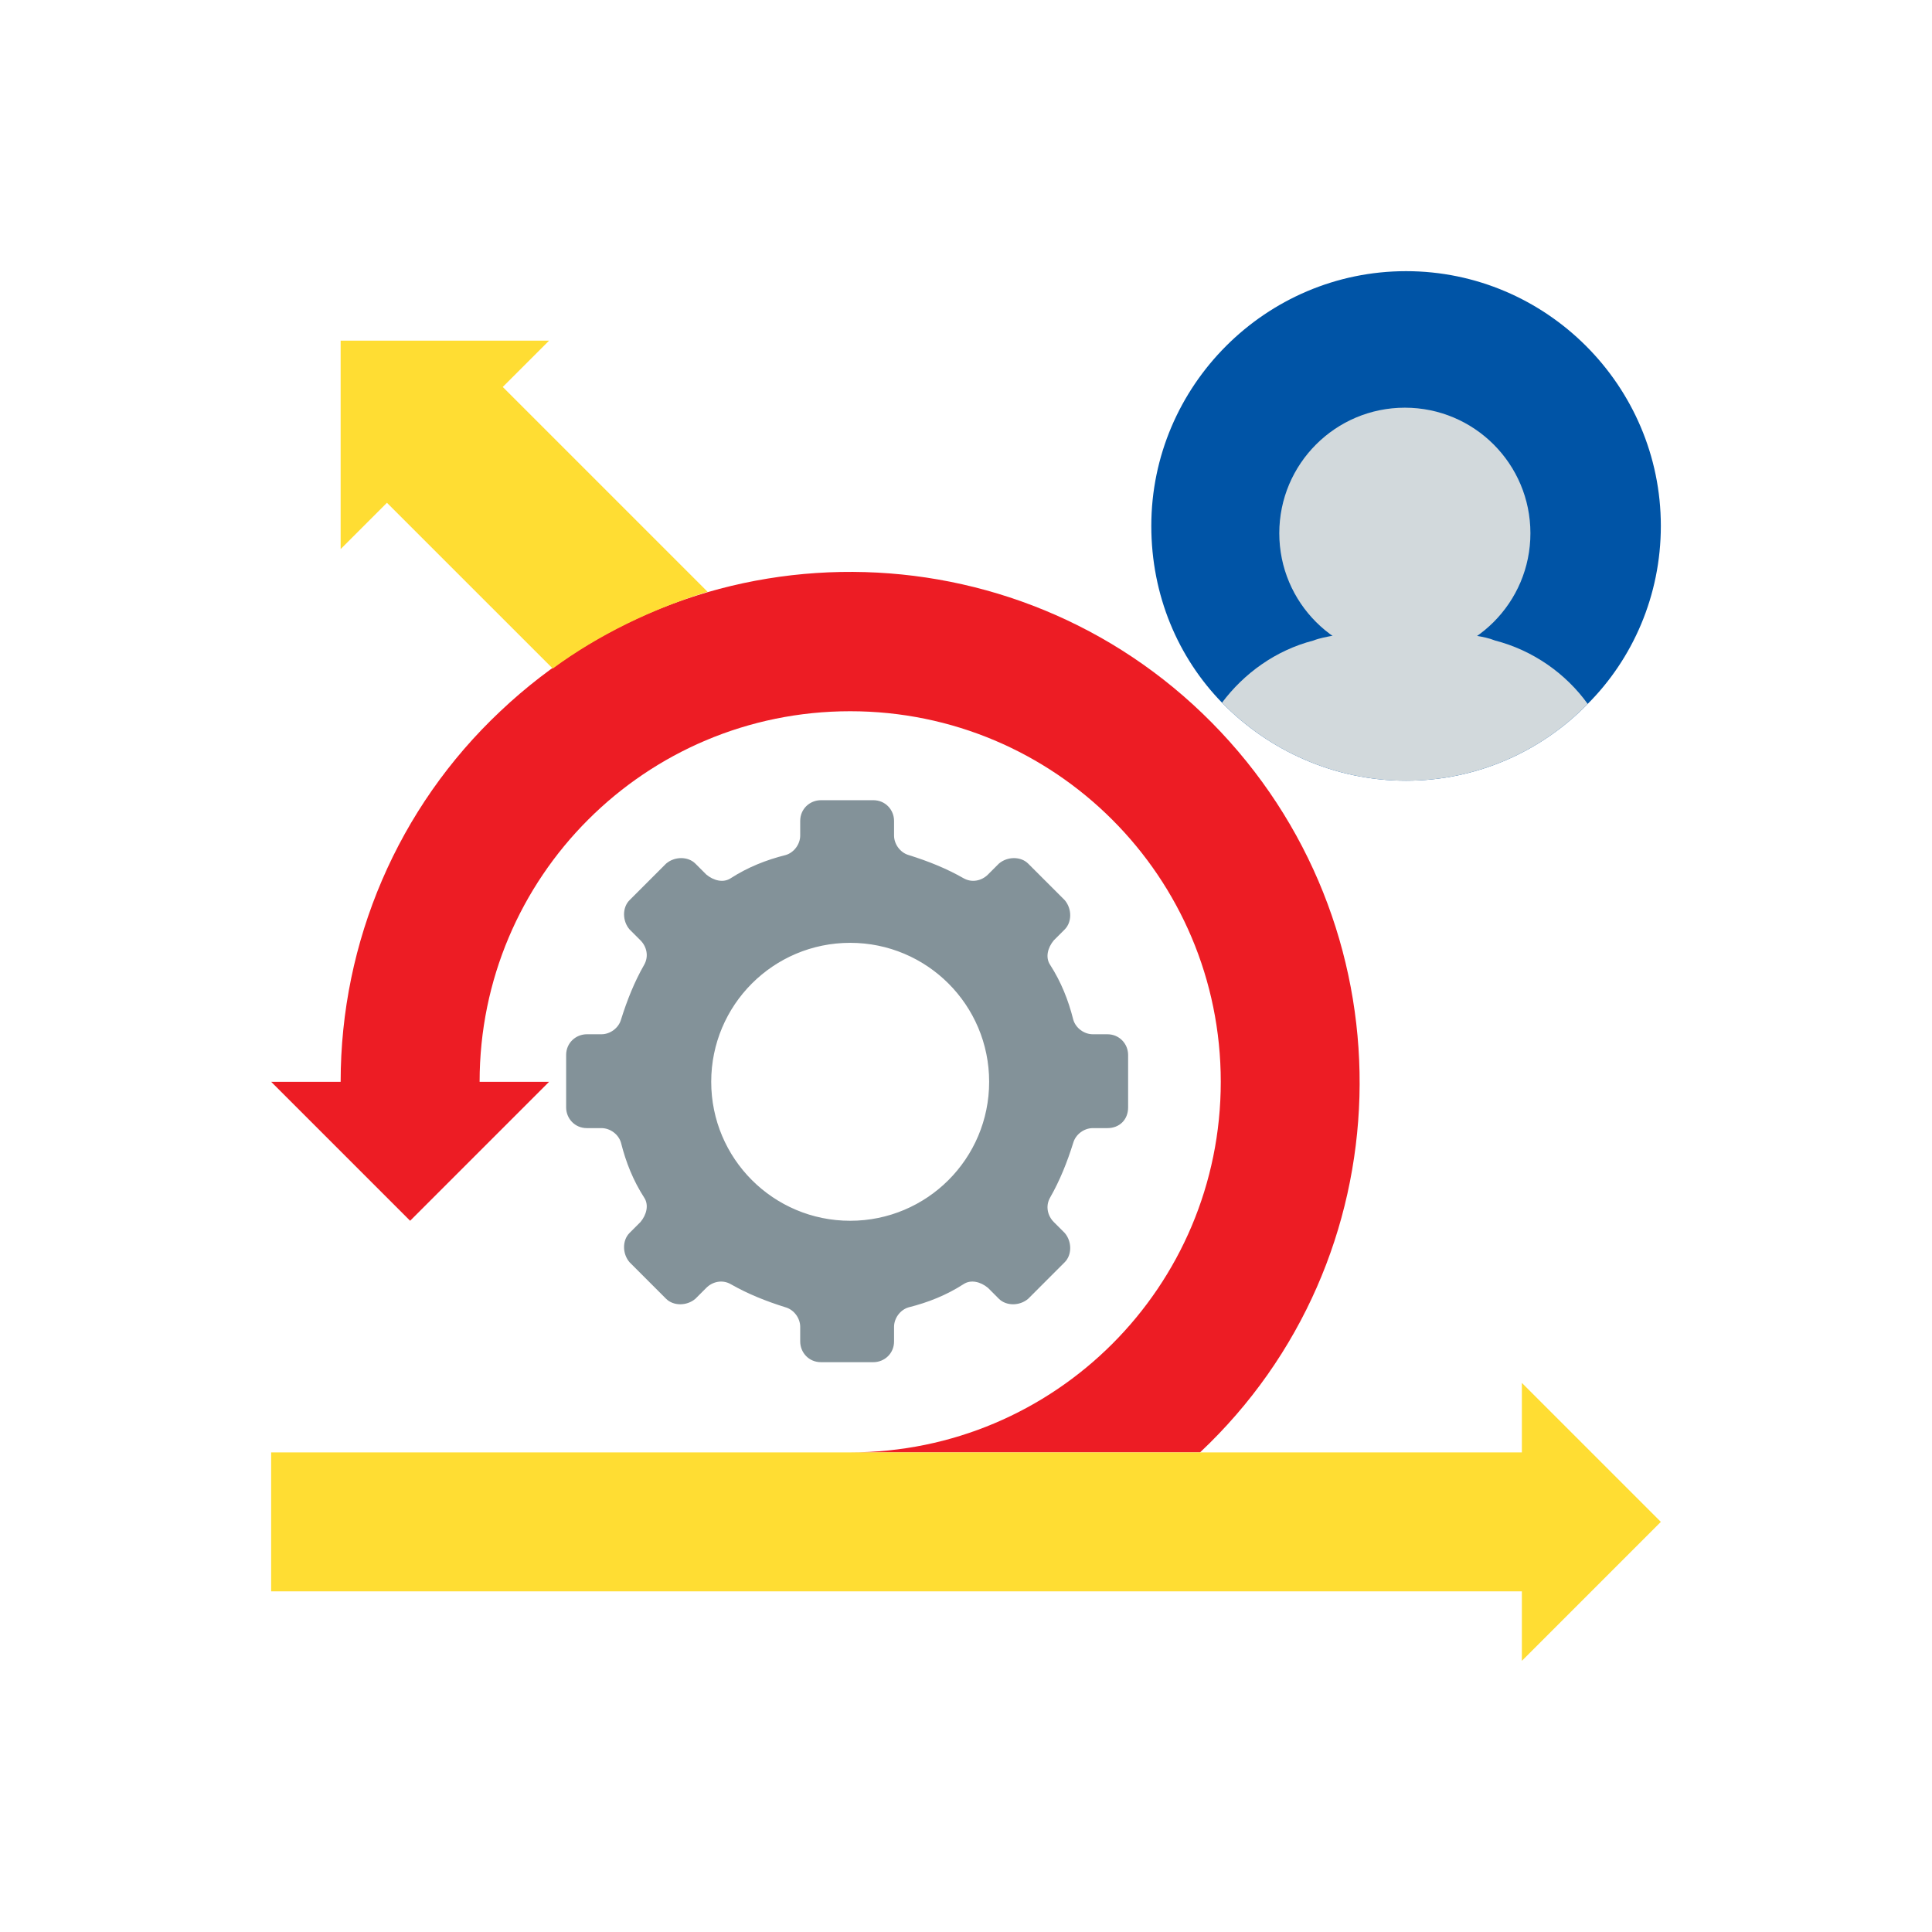 <svg width="114" height="114" viewBox="0 0 114 114" fill="none" xmlns="http://www.w3.org/2000/svg">
<g id="why-choose-qbatch-as-your-next-product-development-company_strongly-agile">
<g id="Group">
<path id="Vector" d="M98 31.033C98 35.133 96.346 38.874 93.684 41.535C90.951 44.34 87.139 46.067 82.967 46.067C78.723 46.067 74.839 44.268 72.106 41.463C69.516 38.802 67.934 35.133 67.934 31.033C67.934 22.761 74.695 16 82.967 16C91.239 16 98 22.761 98 31.033Z" fill="#0054A6"/>
<path id="Vector_2" d="M70.811 85.7C82.895 74.335 83.398 55.273 72.033 43.189C60.668 31.105 41.607 30.53 29.523 41.967C23.481 47.649 20.1 55.561 20.1 63.833H16L24.2 72.033L32.4 63.833H28.3C28.3 51.749 38.083 41.967 50.167 41.967C62.251 41.967 72.033 51.749 72.033 63.833C72.033 75.917 62.251 85.7 50.167 85.7H70.811Z" fill="#ED1C24"/>
<path id="Vector_3" d="M41.751 34.918L29.666 22.833L32.4 20.1H20.1V32.4L22.833 29.667L32.615 39.449C35.349 37.435 38.514 35.925 41.751 34.918Z" fill="#FFDD33"/>
<path id="Vector_4" d="M89.8 93.9H16V85.7H89.8V81.6L98 89.8L89.8 98V93.9Z" fill="#FFDD33"/>
<path id="Vector_5" d="M66.566 65.344V62.251C66.566 61.603 66.062 61.028 65.343 61.028H64.48C63.976 61.028 63.473 60.668 63.329 60.165C63.041 59.014 62.61 57.935 61.962 56.928C61.675 56.496 61.819 55.921 62.178 55.489L62.825 54.842C63.257 54.41 63.257 53.619 62.825 53.115L60.668 50.958C60.236 50.526 59.445 50.526 58.941 50.958L58.294 51.605C57.934 51.965 57.359 52.108 56.855 51.821C55.848 51.245 54.769 50.814 53.618 50.454C53.115 50.31 52.755 49.807 52.755 49.303V48.44C52.755 47.793 52.252 47.217 51.533 47.217H48.44C47.792 47.217 47.217 47.721 47.217 48.44V49.303C47.217 49.807 46.857 50.31 46.354 50.454C45.203 50.742 44.124 51.173 43.117 51.821C42.685 52.108 42.11 51.965 41.678 51.605L41.031 50.958C40.599 50.526 39.808 50.526 39.304 50.958L37.147 53.115C36.715 53.547 36.715 54.338 37.147 54.842L37.794 55.489C38.154 55.849 38.297 56.424 38.01 56.928C37.434 57.935 37.003 59.014 36.643 60.165C36.499 60.668 35.996 61.028 35.492 61.028H34.629C33.982 61.028 33.406 61.531 33.406 62.251V65.344C33.406 65.991 33.91 66.566 34.629 66.566H35.492C35.996 66.566 36.499 66.926 36.643 67.43C36.931 68.58 37.362 69.659 38.01 70.666C38.297 71.098 38.154 71.673 37.794 72.105L37.147 72.752C36.715 73.184 36.715 73.975 37.147 74.479L39.304 76.637C39.736 77.068 40.527 77.068 41.031 76.637L41.678 75.989C42.038 75.63 42.613 75.486 43.117 75.773C44.124 76.349 45.203 76.78 46.354 77.14C46.857 77.284 47.217 77.787 47.217 78.291V79.154C47.217 79.802 47.72 80.377 48.44 80.377H51.533C52.18 80.377 52.755 79.873 52.755 79.154V78.291C52.755 77.787 53.115 77.284 53.618 77.14C54.769 76.852 55.848 76.421 56.855 75.773C57.287 75.486 57.862 75.63 58.294 75.989L58.941 76.637C59.373 77.068 60.164 77.068 60.668 76.637L62.825 74.479C63.257 74.047 63.257 73.256 62.825 72.752L62.178 72.105C61.819 71.745 61.675 71.17 61.962 70.666C62.538 69.659 62.969 68.58 63.329 67.43C63.473 66.926 63.976 66.566 64.48 66.566H65.343C66.062 66.566 66.566 66.063 66.566 65.344ZM50.166 72.033C45.634 72.033 41.966 68.365 41.966 63.833C41.966 59.301 45.634 55.633 50.166 55.633C54.697 55.633 58.366 59.301 58.366 63.833C58.366 68.365 54.697 72.033 50.166 72.033Z" fill="#839299"/>
<g id="Group_2">
<path id="Vector_6" d="M93.684 41.535C90.951 44.34 87.139 46.067 82.967 46.067C78.723 46.067 74.839 44.269 72.106 41.463C73.4 39.737 75.27 38.37 77.5 37.795C77.86 37.651 78.291 37.579 78.651 37.507C79.155 37.435 79.658 37.363 80.162 37.363H85.556C86.06 37.363 86.563 37.363 87.067 37.507C87.499 37.579 87.858 37.651 88.218 37.795C90.448 38.37 92.39 39.737 93.684 41.535Z" fill="#D2D9DC"/>
<path id="Vector_7" d="M82.895 38.874C86.987 38.874 90.304 35.557 90.304 31.465C90.304 27.373 86.987 24.056 82.895 24.056C78.803 24.056 75.486 27.373 75.486 31.465C75.486 35.557 78.803 38.874 82.895 38.874Z" fill="#D2D9DC"/>
</g>
</g>
</g>
</svg>
